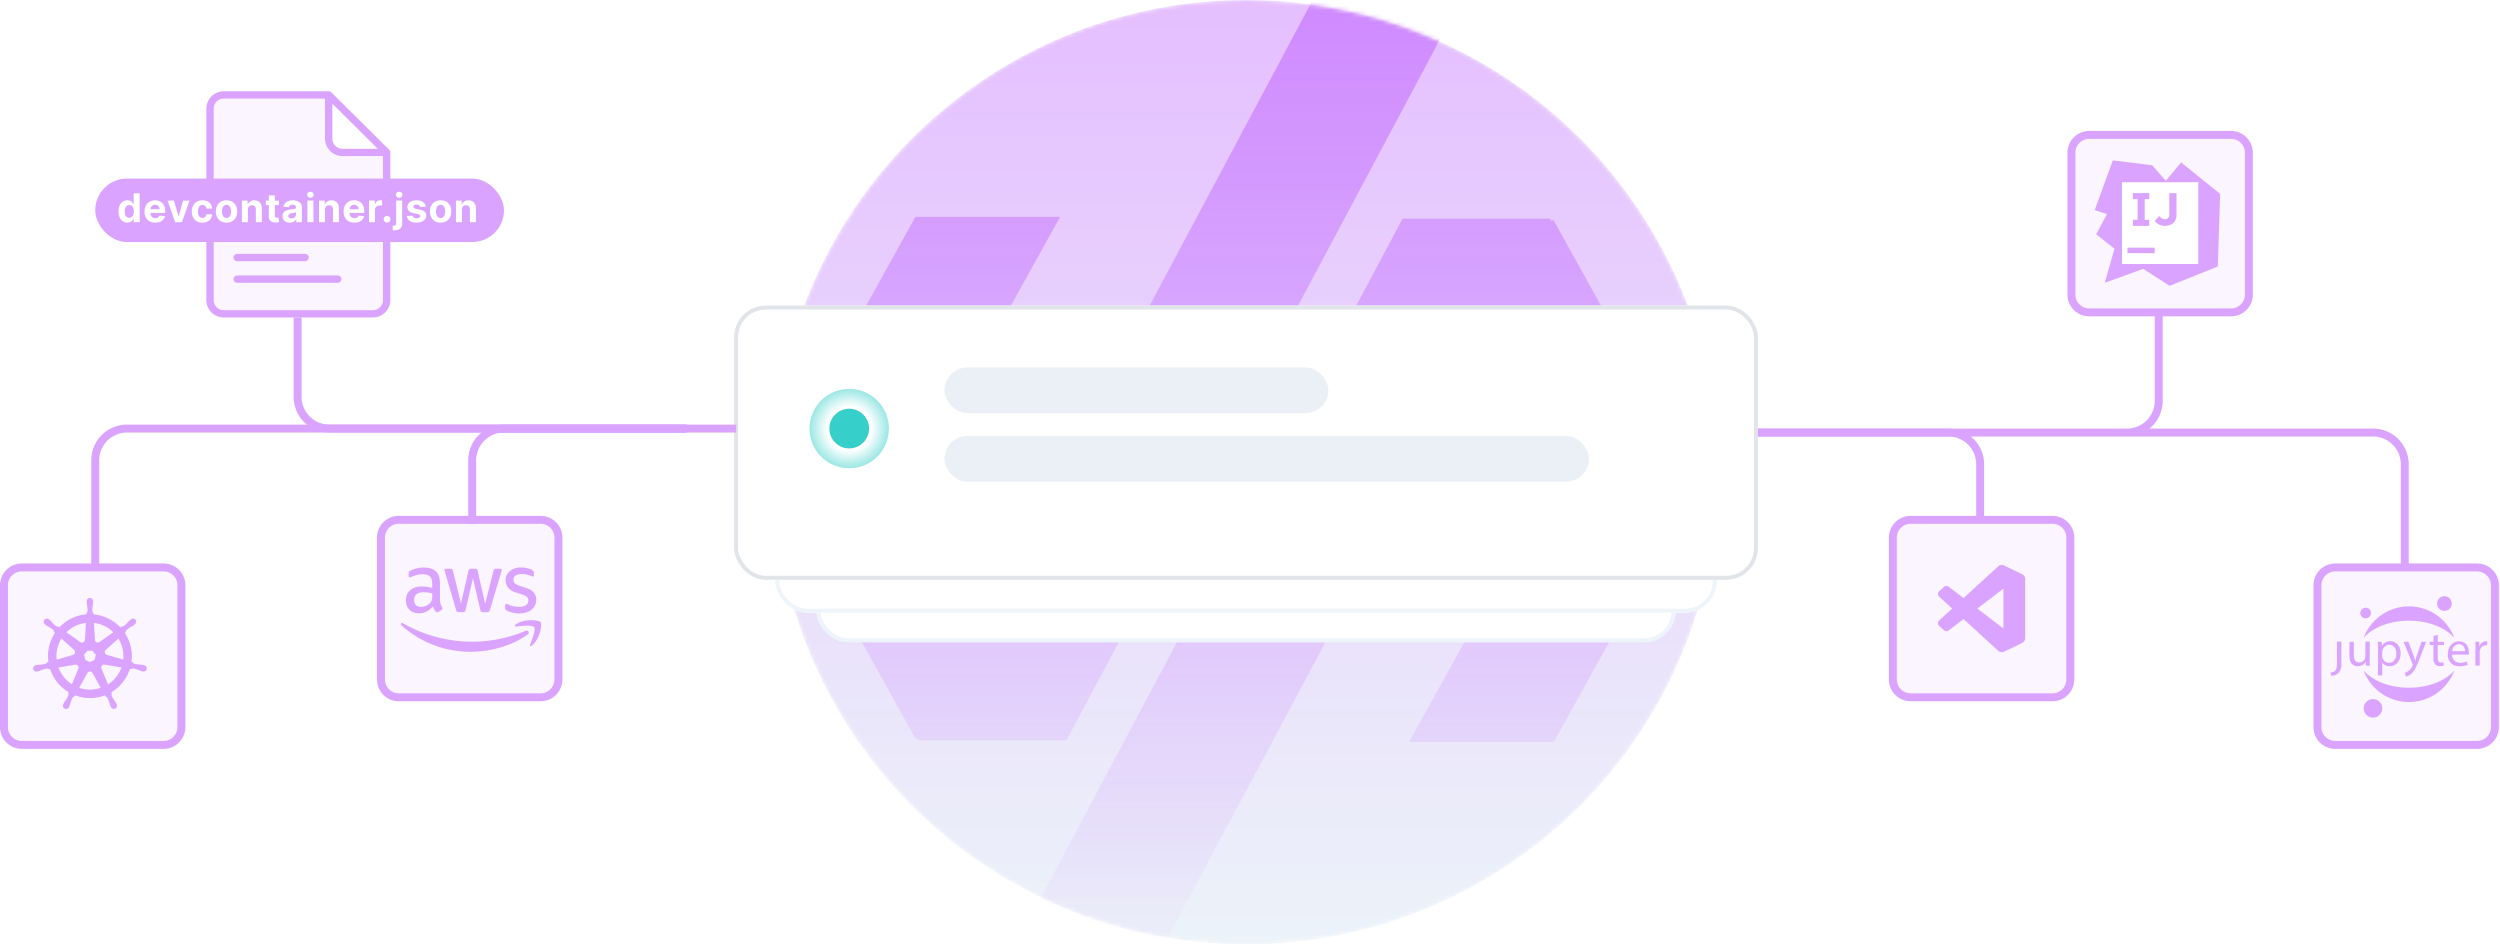 <svg xmlns="http://www.w3.org/2000/svg" fill="none" viewBox="0 0 630 238"><mask id="a" width="238" height="238" x="195" y="0" maskUnits="userSpaceOnUse" style="mask-type:alpha"><circle cx="314" cy="119" r="119" fill="#484848" /></mask><g mask="url(#a)"><circle cx="314" cy="119" r="119" fill="url(#b)" /><path fill="url(#c)" fill-rule="evenodd" d="m373.891-10.772-105.13 197.321h-37.347l.147-.441h-.882l-36.465-65.725 36.465-65.725h36.465l-36.465 65.725 18.232 33.083 87.633-164.238h37.347Zm16.762 66.313h.882L428 121.265l-36.465 65.725h-36.464l36.464-65.725-18.232-33.083-87.633 164.239h-37.347L353.453 55.1H390.8l-.147.44Z" clip-rule="evenodd" opacity=".5" /></g><g filter="url(#d)"><rect width="216.536" height="58.001" x="205.732" y="99.841" fill="#fff" rx="8" /><rect width="215.536" height="57.001" x="206.232" y="100.341" stroke="#EDF4FA" rx="7.5" /></g><g filter="url(#e)"><rect width="237.268" height="63.554" x="195.366" y="86.832" fill="#fff" rx="8" /><rect width="236.268" height="62.554" x="195.866" y="87.332" stroke="#EDF4FA" rx="7.5" /></g><g filter="url(#f)"><rect width="258" height="69.107" x="185" y="73" fill="#fff" rx="8" /><rect width="257" height="68.107" x="185.5" y="73.5" stroke="#E1E4E8" rx="7.5" /></g><circle cx="214" cy="108" r="10" fill="url(#g)" opacity=".5" /><circle cx="214" cy="108" r="5" fill="#36CFC9" /><rect width="96.75" height="11.518" x="238" y="92.596" fill="#EBF0F6" rx="5.759" /><rect width="162.402" height="11.518" x="238" y="109.872" fill="#EBF0F6" rx="5.759" /><path stroke="#D9A3FF" stroke-width="2" d="M606 143v-26a8 8 0 0 0-8-8H443M544 66v35a8 8 0 0 1-8 8h-93" /><path stroke="#D9A3FF" stroke-width="2" d="M499 130.5V117a8 8 0 0 0-8-8h-48" /><path fill="#FBF5FF" stroke="#D9A3FF" stroke-width="2" d="M522 38.496A4.496 4.496 0 0 1 526.496 34h35.727a4.496 4.496 0 0 1 4.496 4.496v35.727a4.496 4.496 0 0 1-4.496 4.496h-35.727A4.496 4.496 0 0 1 522 74.223V38.496Z" /><path fill="#D9A3FF" fill-rule="evenodd" d="m559.475 48.868-.587 18.285-12.145 4.876-7.314-4.695 9.552-9.916-3.547-11.44h-.001l4.199-5.057 9.843 7.947Zm-23.613 16.208-7.63-6.05 3.792-7.043 10.881 4.244-7.043 8.85Z" clip-rule="evenodd" /><path fill="#D9A3FF" d="m543.086 66.656-12.687 4.605 2.032-7.133 2.663-8.76-7.223-2.437 4.56-12.507 9.932 1.22 9.753 11.151-9.03 13.861Z" /><path fill="#fff" d="M553.978 45.92h-19.237v20.612h19.237V45.921Z" /><path fill="#D9A3FF" fill-rule="evenodd" d="M541.612 50.189v-1.52h-4.123v1.52h1.191v5.205h-1.191v1.52h4.123v-1.52h-1.146v-5.205h1.146Zm1.374 12.221h-6.871v1.374h6.871V62.41Zm1.044-5.859c.409.227.954.363 1.59.363.455 0 .818-.09 1.181-.227.364-.09.682-.317.909-.543.272-.272.454-.544.59-.906.137-.363.182-.77.182-1.269v-5.3h-1.817v5.21c0 .498-.091.815-.273 1.041-.227.227-.499.318-.817.318-.273 0-.545-.091-.772-.227a2.62 2.62 0 0 1-.682-.589l-1.135 1.269c.272.317.636.634 1.044.86Z" clip-rule="evenodd" /><path fill="#FBF5FF" stroke="#D9A3FF" stroke-width="2" d="M477 135.496a4.496 4.496 0 0 1 4.496-4.496h35.727a4.496 4.496 0 0 1 4.496 4.496v35.727a4.496 4.496 0 0 1-4.496 4.496h-35.727a4.496 4.496 0 0 1-4.496-4.496v-35.727Z" /><path fill="#D9A3FF" fill-rule="evenodd" d="M503.957 164.259c.347.135.741.126 1.091-.043l4.526-2.189c.476-.23.779-.714.779-1.245v-14.845c0-.531-.303-1.015-.779-1.245l-4.526-2.189a1.36 1.36 0 0 0-1.562.267l-8.665 7.947-3.775-2.88a.912.912 0 0 0-1.169.052l-1.21 1.107c-.4.365-.4.996-.001 1.362l3.273 3.002-3.273 3.001a.924.924 0 0 0 .001 1.362l1.21 1.107a.91.91 0 0 0 1.169.052l3.775-2.88 8.665 7.947c.137.138.298.242.471.31Zm.902-15.916-6.575 5.017 6.575 5.017v-10.034Z" clip-rule="evenodd" /><path fill="#FBF5FF" stroke="#D9A3FF" stroke-width="2" d="M584 147.496a4.496 4.496 0 0 1 4.496-4.496h35.727a4.496 4.496 0 0 1 4.496 4.496v35.727a4.496 4.496 0 0 1-4.496 4.496h-35.727a4.496 4.496 0 0 1-4.496-4.496v-35.727Z" /><path fill="#D9A3FF" fill-rule="evenodd" d="M614.317 161.729V160l-1.07.255v1.466h-.956v.824h.939v3.294a2.22 2.22 0 0 0 .428 1.565 1.545 1.545 0 0 0 1.195.461c.333.011.665-.039.98-.148l-.05-.824a2.44 2.44 0 0 1-.642.074c-.61 0-.824-.428-.824-1.169v-3.245h1.582v-.824h-1.582Zm-15.124.004c.049.568.049 1.194.049 1.96V170.224h1.087v-3.294a2.137 2.137 0 0 0 1.87.947c1.433 0 2.759-1.071 2.759-3.228 0-1.829-1.104-3.056-2.57-3.056a2.391 2.391 0 0 0-2.157 1.17l-.05-1.03h-.988Zm1.186 4.011a2.466 2.466 0 0 1-.05-.445v-1.029a1.896 1.896 0 0 1 1.738-1.804c1.161 0 1.804 1.03 1.804 2.232 0 1.375-.684 2.322-1.845 2.322a1.699 1.699 0 0 1-1.647-1.276Zm-11.459 1.004c0 1.442-.115 1.911-.411 2.257-.33.297-.759.461-1.203.461l.116.824a2.815 2.815 0 0 0 1.877-.684 3.28 3.28 0 0 0 .725-2.47v-5.452h-1.104v5.064Zm8.231-.649c0 .618 0 1.169.049 1.647h-.98l-.066-.98a2.28 2.28 0 0 1-2.001 1.12c-.955 0-2.092-.519-2.092-2.635v-3.517h1.104v3.294c0 1.145.354 1.911 1.35 1.911a1.548 1.548 0 0 0 1.106-.451c.145-.145.259-.318.337-.507.077-.19.116-.394.114-.599v-3.689h1.103v4.373l-.024.033Zm9.773-4.371 1.326 3.549c.14.395.288.873.387 1.227.044-.137.089-.289.136-.447.076-.26.159-.539.251-.805l1.202-3.524h1.162l-1.647 4.282c-.824 2.059-1.326 3.121-2.084 3.764a3.008 3.008 0 0 1-1.351.708l-.271-.922c.352-.116.679-.298.963-.536.402-.327.721-.745.931-1.219a.82.82 0 0 0 .09-.263.927.927 0 0 0-.074-.288l-2.24-5.543h1.203l.016.017Zm11.12 4.025a1.937 1.937 0 0 1-.115-.791h4.235c.011-.17.011-.34 0-.51 0-1.104-.494-2.833-2.47-2.833-1.763 0-2.841 1.433-2.841 3.245a2.788 2.788 0 0 0 .793 2.2 2.8 2.8 0 0 0 2.188.83 4.942 4.942 0 0 0 2.017-.37l-.189-.824a4.012 4.012 0 0 1-1.647.313 1.938 1.938 0 0 1-1.971-1.26Zm3.116-1.647a1.557 1.557 0 0 0-1.532-1.779 1.82 1.82 0 0 0-1.688 1.779h3.22Zm2.629-2.383c.05.56.05 1.169.05 1.877l-.041.009v4.117h1.087v-3.203c.002-.171.018-.342.049-.511.034-.372.202-.72.473-.978a1.55 1.55 0 0 1 1.001-.422c.126-.014.253-.014.379 0v-1.029a1.172 1.172 0 0 0-.313 0 1.822 1.822 0 0 0-1.647 1.317h-.049v-1.177h-.989Z" clip-rule="evenodd" /><path fill="#D9A3FF" fill-rule="evenodd" d="M617.831 151.979a1.841 1.841 0 0 1-2.104 1.94 1.832 1.832 0 0 1-.974-.456 1.838 1.838 0 0 1-.502-1.996 1.845 1.845 0 0 1 1.658-1.22 1.829 1.829 0 0 1 1.922 1.732Zm-10.768 21.328c-4.902 0-9.21-1.759-11.437-4.356a12.194 12.194 0 0 0 22.873 0c-2.222 2.597-6.513 4.356-11.436 4.356Zm11.436-12.535c-2.227-2.598-6.535-4.357-11.436-4.357-4.924 0-9.21 1.754-11.437 4.357a12.196 12.196 0 0 1 11.437-7.964 12.194 12.194 0 0 1 11.436 7.964Zm-18.184 17.591a2.324 2.324 0 1 1-2.423-2.179 2.315 2.315 0 0 1 2.201 1.307c.131.273.206.569.222.872Zm-4.88-22.744c.224.14.484.211.748.204a1.355 1.355 0 0 0 1.302-1.394 1.346 1.346 0 0 0-.873-1.201 1.337 1.337 0 0 0-1.445.342 1.334 1.334 0 0 0-.242 1.465c.108.24.286.444.51.584Z" clip-rule="evenodd" /><path fill="#FBF5FF" d="M97 38.945H86.477a4.542 4.542 0 0 1-3.209-1.324l-.055-.06a4.48 4.48 0 0 1-1.279-3.123V24H55.631c-.724 0-1.384.294-1.86.765A2.595 2.595 0 0 0 53 26.61v49.78c0 .719.296 1.373.772 1.844a2.638 2.638 0 0 0 1.86.766h38.737c.724 0 1.384-.294 1.86-.766A2.595 2.595 0 0 0 97 76.39V38.945Z" /><path fill="#D9A3FF" d="M96.507 39.328H86.305a4.403 4.403 0 0 1-3.11-1.283l-.054-.057a4.344 4.344 0 0 1-1.24-3.029V24.84H56.4c-.701 0-1.34.285-1.802.742a2.517 2.517 0 0 0-.748 1.788v48.264c0 .697.287 1.331.748 1.789.461.457 1.1.742 1.803.742h37.554c.702 0 1.341-.285 1.802-.742a2.516 2.516 0 0 0 .749-1.789V39.328Zm-12.753-13.19v8.821c0 .678.27 1.293.707 1.745l.044.041c.463.46 1.1.745 1.8.745h8.891L83.754 26.139Zm-.27-2.87 14.606 14.49c.18.18.27.414.27.651v37.222c0 1.2-.495 2.29-1.291 3.083A4.407 4.407 0 0 1 93.959 80H56.403c-1.209 0-2.31-.49-3.108-1.28A4.338 4.338 0 0 1 52 75.632V27.37c0-1.2.495-2.29 1.291-3.083A4.407 4.407 0 0 1 56.401 23h26.427c.255 0 .487.103.656.268ZM59.766 71.262a.923.923 0 0 1-.927-.92c0-.507.415-.92.927-.92h25.34c.511 0 .927.413.927.92 0 .508-.416.92-.927.92h-25.34Zm0-5.445a.923.923 0 0 1-.927-.92c0-.507.415-.918.927-.918h17.11c.511 0 .927.411.927.919s-.415.92-.927.92h-17.11Zm0-5.442a.923.923 0 0 1-.927-.919c0-.508.415-.92.927-.92h11.622c.511 0 .927.413.927.92 0 .508-.415.92-.927.92H59.765Z" /><rect width="103" height="16" x="24" y="45" fill="#D9A3FF" rx="8" /><path fill="#fff" d="M32.093 56.089a2.06 2.06 0 0 1-1.126-.32c-.334-.215-.599-.531-.795-.948-.195-.419-.292-.933-.292-1.541 0-.625.101-1.145.302-1.56.202-.416.469-.727.803-.933a2.057 2.057 0 0 1 1.104-.313c.306 0 .56.053.764.157.206.102.371.23.497.383.128.152.225.3.291.448h.046v-2.735h1.51V56h-1.492v-.874h-.064a1.948 1.948 0 0 1-.302.451 1.502 1.502 0 0 1-.5.366 1.725 1.725 0 0 1-.746.146Zm.48-1.204c.243 0 .449-.066.617-.199.17-.135.3-.323.39-.565.093-.241.14-.524.14-.848 0-.325-.046-.606-.136-.845-.09-.24-.22-.424-.39-.554a.994.994 0 0 0-.622-.196.98.98 0 0 0-.628.203c-.17.135-.3.322-.387.56a2.41 2.41 0 0 0-.132.832c0 .317.044.597.131.841.09.242.22.431.388.569a.98.98 0 0 0 .628.202Zm6.553 1.221c-.561 0-1.044-.113-1.449-.34a2.335 2.335 0 0 1-.93-.973c-.218-.422-.327-.92-.327-1.495 0-.562.109-1.054.327-1.478.218-.423.524-.754.92-.99.397-.237.864-.356 1.399-.356.36 0 .694.058 1.005.174.312.114.584.286.816.515.235.23.417.519.547.867.13.346.196.75.196 1.214v.416h-4.606v-.938h3.182c0-.218-.048-.41-.143-.578a1.017 1.017 0 0 0-.394-.395 1.124 1.124 0 0 0-.578-.145c-.23 0-.434.053-.611.16a1.12 1.12 0 0 0-.412.422c-.1.175-.15.37-.153.586v.891c0 .27.05.503.15.7.101.196.244.348.429.455.185.106.404.16.657.16.168 0 .322-.024.461-.072a.927.927 0 0 0 .586-.561l1.4.093a1.91 1.91 0 0 1-.437.88c-.218.249-.5.443-.845.583-.344.137-.74.205-1.19.205Zm8.63-5.56L45.849 56h-1.705l-1.907-5.455h1.598l1.133 3.903h.057l1.129-3.903h1.601Zm3.262 5.56c-.558 0-1.039-.118-1.441-.355a2.4 2.4 0 0 1-.924-.994c-.213-.424-.32-.911-.32-1.463 0-.559.108-1.049.324-1.47a2.4 2.4 0 0 1 .927-.99c.4-.24.876-.36 1.427-.36.476 0 .893.087 1.25.26.358.172.64.415.849.728.208.312.323.68.345 1.1h-1.428a1.103 1.103 0 0 0-.32-.656c-.17-.169-.394-.253-.67-.253-.235 0-.44.064-.615.192a1.22 1.22 0 0 0-.405.55 2.353 2.353 0 0 0-.146.878c0 .348.048.644.142.887.098.244.234.43.409.558.175.128.38.192.614.192a.998.998 0 0 0 .465-.107.9.9 0 0 0 .345-.309c.092-.137.153-.301.18-.493h1.428a2.236 2.236 0 0 1-.34 1.1 2.06 2.06 0 0 1-.835.74c-.355.177-.775.265-1.26.265Zm6.07 0c-.552 0-1.03-.117-1.432-.351a2.406 2.406 0 0 1-.926-.987c-.218-.424-.327-.915-.327-1.474 0-.563.109-1.056.327-1.477.217-.424.526-.753.926-.987.403-.237.88-.356 1.431-.356.552 0 1.028.119 1.428.356.402.234.713.563.93.987.218.421.327.914.327 1.477 0 .559-.109 1.05-.326 1.474a2.4 2.4 0 0 1-.93.987c-.401.234-.877.351-1.428.351Zm.007-1.171a.94.94 0 0 0 .628-.213 1.32 1.32 0 0 0 .38-.59c.088-.248.131-.531.131-.849 0-.317-.043-.6-.13-.848a1.32 1.32 0 0 0-.38-.59.93.93 0 0 0-.63-.216.963.963 0 0 0-.639.216c-.17.145-.3.341-.387.59a2.61 2.61 0 0 0-.127.848c0 .318.042.6.127.85.088.248.217.444.387.589a.974.974 0 0 0 .64.213Zm5.374-2.088V56h-1.513v-5.455h1.442v.963h.063c.121-.317.324-.568.608-.753.284-.187.628-.28 1.033-.28.379 0 .71.082.99.248.283.166.502.403.658.71.156.306.234.67.234 1.094V56h-1.512v-3.203c.002-.334-.083-.594-.256-.781-.173-.19-.411-.285-.714-.285-.204 0-.384.044-.54.132a.917.917 0 0 0-.362.383 1.33 1.33 0 0 0-.131.6Zm7.809-2.302v1.137h-3.285v-1.137h3.285Zm-2.54-1.306h1.513v5.085c0 .14.022.248.064.327a.353.353 0 0 0 .178.16c.078.03.168.045.27.045.07 0 .142-.005.213-.017l.163-.032.238 1.125a4.26 4.26 0 0 1-.32.082 2.567 2.567 0 0 1-.5.06 2.3 2.3 0 0 1-.959-.145 1.338 1.338 0 0 1-.635-.519c-.152-.234-.227-.53-.224-.887v-5.284Zm5.28 6.864c-.347 0-.657-.06-.93-.181a1.497 1.497 0 0 1-.646-.543c-.156-.242-.234-.543-.234-.902 0-.303.055-.558.166-.764.112-.206.263-.372.455-.497.192-.126.41-.22.653-.284a4.98 4.98 0 0 1 .775-.135c.317-.033.572-.064.767-.092.194-.031.335-.076.422-.135a.297.297 0 0 0 .132-.263v-.022c0-.224-.071-.398-.213-.521-.14-.124-.339-.185-.597-.185-.272 0-.489.06-.65.18a.834.834 0 0 0-.32.448l-1.399-.113c.071-.332.211-.618.42-.86a2.01 2.01 0 0 1 .805-.56 3.082 3.082 0 0 1 1.151-.2c.303 0 .593.036.87.107.28.071.527.181.742.33.218.15.39.341.515.575.126.233.188.51.188.835V56h-1.434v-.756h-.043a1.54 1.54 0 0 1-.351.45 1.627 1.627 0 0 1-.53.302 2.184 2.184 0 0 1-.713.107Zm.434-1.044c.222 0 .419-.044.59-.131.17-.09.304-.211.4-.363a.934.934 0 0 0 .146-.515v-.578a.81.81 0 0 1-.195.085 3.55 3.55 0 0 1-.273.067 14.14 14.14 0 0 1-.306.054l-.277.039a1.876 1.876 0 0 0-.465.124.745.745 0 0 0-.309.23.562.562 0 0 0-.11.356c0 .206.075.363.224.472.151.107.343.16.575.16Zm4.012.941v-5.455h1.513V56h-1.513Zm.76-6.158a.821.821 0 0 1-.579-.223.725.725 0 0 1-.238-.544.71.71 0 0 1 .238-.536.814.814 0 0 1 .579-.227c.225 0 .417.076.575.227a.72.72 0 0 1 0 1.08.81.81 0 0 1-.575.223Zm3.677 3.005V56H80.39v-5.455h1.441v.963h.064c.121-.317.323-.568.608-.753.284-.187.628-.28 1.033-.28.379 0 .709.082.99.248.282.166.501.403.658.71.156.306.234.67.234 1.094V56h-1.513v-3.203c.003-.334-.083-.594-.255-.781-.173-.19-.411-.285-.714-.285-.204 0-.384.044-.54.132a.917.917 0 0 0-.362.383 1.33 1.33 0 0 0-.132.6Zm7.394 3.26c-.56 0-1.044-.114-1.449-.341a2.335 2.335 0 0 1-.93-.973c-.218-.422-.327-.92-.327-1.495 0-.562.11-1.054.327-1.478.218-.423.524-.754.92-.99.397-.237.864-.356 1.399-.356.36 0 .695.058 1.005.174.312.114.585.286.817.515.234.23.416.519.546.867.13.346.196.75.196 1.214v.416h-4.606v-.938h3.182c0-.218-.048-.41-.142-.578a1.017 1.017 0 0 0-.395-.395 1.124 1.124 0 0 0-.578-.145c-.23 0-.434.053-.611.16a1.12 1.12 0 0 0-.412.422c-.1.175-.15.37-.153.586v.891c0 .27.05.503.15.7.101.196.244.348.43.455.184.106.403.16.656.16.168 0 .322-.024.462-.072a.926.926 0 0 0 .586-.561l1.399.093c-.071.336-.217.63-.437.88-.218.249-.5.443-.845.583-.344.137-.74.205-1.19.205Zm3.69-.107v-5.455h1.468v.952h.056c.1-.338.267-.594.501-.767.234-.175.504-.263.81-.263a2.307 2.307 0 0 1 .476.054v1.342a2.642 2.642 0 0 0-.64-.082 1.21 1.21 0 0 0-.596.146 1.072 1.072 0 0 0-.561.987V56h-1.513Zm4.552.092a.83.83 0 0 1-.604-.248.83.83 0 0 1-.248-.604c0-.232.082-.43.248-.596a.83.83 0 0 1 .604-.25c.227 0 .426.084.596.25.171.165.256.364.256.596 0 .156-.04.3-.12.43a.917.917 0 0 1-.31.309.813.813 0 0 1-.422.113Zm2.294-5.547h1.513v5.725c0 .421-.083.762-.249 1.023-.165.26-.403.45-.713.571-.308.121-.676.181-1.105.181-.052 0-.102 0-.149-.003-.05 0-.102-.001-.156-.004v-1.182l.106.003c.029.003.06.004.093.004.244 0 .414-.052.511-.156.1-.102.15-.256.15-.462v-5.7Zm.753-.703a.818.818 0 0 1-.575-.223.72.72 0 0 1-.242-.544c0-.208.08-.387.242-.536a.81.81 0 0 1 .575-.227c.227 0 .42.076.579.227.161.15.241.328.241.536a.72.72 0 0 1-.241.544.815.815 0 0 1-.579.223Zm6.71 2.259-1.385.085a.709.709 0 0 0-.152-.32.824.824 0 0 0-.309-.23 1.052 1.052 0 0 0-.451-.09c-.235 0-.432.05-.593.15-.161.097-.242.227-.242.39 0 .13.052.24.156.33.105.09.283.163.537.218l.987.198c.53.11.925.285 1.186.526.26.241.39.559.39.952 0 .357-.105.67-.316.94-.208.27-.494.481-.859.633a3.27 3.27 0 0 1-1.253.223c-.723 0-1.298-.15-1.726-.45a1.76 1.76 0 0 1-.75-1.236l1.488-.078c.045.22.154.388.327.504.173.114.394.17.664.17.265 0 .478-.05.639-.152.164-.104.246-.238.249-.402a.42.42 0 0 0-.174-.337c-.114-.09-.289-.159-.526-.206l-.944-.188c-.533-.107-.93-.291-1.19-.554-.258-.263-.387-.598-.387-1.005 0-.35.095-.652.284-.906.192-.253.461-.448.806-.586.348-.137.755-.206 1.222-.206.689 0 1.231.146 1.626.437.398.291.63.688.696 1.19Zm3.742 4.005c-.552 0-1.029-.117-1.432-.351a2.4 2.4 0 0 1-.926-.987c-.218-.424-.327-.915-.327-1.474 0-.563.109-1.056.327-1.477.217-.424.526-.753.926-.987.403-.237.88-.356 1.432-.356.551 0 1.027.119 1.427.356.403.234.713.563.931.987.217.421.326.914.326 1.477 0 .559-.109 1.05-.326 1.474-.218.421-.528.75-.931.987-.4.234-.876.351-1.427.351Zm.007-1.171c.251 0 .46-.071.628-.213a1.32 1.32 0 0 0 .38-.59c.088-.248.132-.531.132-.849 0-.317-.044-.6-.132-.848a1.32 1.32 0 0 0-.38-.59.929.929 0 0 0-.628-.216.965.965 0 0 0-.64.216 1.34 1.34 0 0 0-.387.59 2.616 2.616 0 0 0-.127.848c0 .318.042.6.127.85.088.248.217.444.387.589a.975.975 0 0 0 .64.213Zm5.374-2.088V56h-1.513v-5.455h1.442v.963h.064c.12-.317.323-.568.607-.753.284-.187.628-.28 1.033-.28.379 0 .709.082.991.248.282.166.501.403.657.71.156.306.234.67.234 1.094V56h-1.512v-3.203c.002-.334-.083-.594-.256-.781-.173-.19-.411-.285-.714-.285-.204 0-.383.044-.54.132a.917.917 0 0 0-.362.383 1.328 1.328 0 0 0-.131.6Z" /><path stroke="#D9A3FF" stroke-width="2" d="M75 80v20a8 8 0 0 0 8 8h90" /><path fill="#FBF5FF" stroke="#D9A3FF" stroke-width="2" d="M96 135.496a4.496 4.496 0 0 1 4.496-4.496h35.727a4.496 4.496 0 0 1 4.496 4.496v35.727a4.496 4.496 0 0 1-4.496 4.496h-35.727A4.496 4.496 0 0 1 96 171.223v-35.727Z" /><path fill="#D9A3FF" fill-rule="evenodd" d="M111.028 152.15c-.084-.271-.131-.641-.131-1.097h-.024v-3.996c0-1.356-.333-2.368-.988-3.033-.667-.666-1.703-.999-3.121-.999a6.99 6.99 0 0 0-1.857.234 6.704 6.704 0 0 0-1.501.555c-.167.086-.274.173-.333.259-.06.086-.084.234-.084.432v.604c0 .259.084.382.25.382a.693.693 0 0 0 .191-.037 3.49 3.49 0 0 0 .417-.16 9.202 9.202 0 0 1 1.286-.42 5.24 5.24 0 0 1 1.286-.16c.917 0 1.56.185 1.941.567.369.383.56 1.036.56 1.974v.9c-.476-.111-.929-.21-1.37-.271a9.048 9.048 0 0 0-1.262-.099c-1.226 0-2.191.32-2.918.962-.726.641-1.083 1.492-1.083 2.54 0 .987.297 1.776.881 2.368.584.592 1.381.888 2.382.888 1.405 0 2.572-.567 3.501-1.702.131.284.25.518.369.728.119.197.262.394.429.579.119.111.238.173.357.173a.56.56 0 0 0 .31-.111l.75-.518c.155-.123.226-.247.226-.37a.558.558 0 0 0-.083-.284 6.576 6.576 0 0 1-.381-.888Zm-3.74.555a3.733 3.733 0 0 1-1.226.222c-.548 0-.965-.148-1.251-.456-.297-.296-.44-.728-.44-1.307 0-.617.19-1.085.583-1.418.393-.333.977-.494 1.775-.494.369 0 .738.025 1.119.074.381.05.75.124 1.096.21v.518c0 .419-.048.777-.119 1.073a1.992 1.992 0 0 1-.405.789c-.322.37-.703.641-1.132.789Zm7.884 1.431c.095.086.238.123.453.123h1.024c.214 0 .381-.037.476-.123.095-.086.167-.247.226-.493l1.834-7.942 1.846 7.954c.048.247.131.407.226.493.096.087.251.124.477.124h1.024c.202 0 .357-.05.453-.124.095-.074.178-.234.25-.481l2.87-9.532a1.88 1.88 0 0 0 .083-.309l.005-.031c.01-.061.019-.113.019-.166 0-.21-.107-.308-.298-.308h-1.107c-.215 0-.37.049-.465.123-.083.074-.167.234-.238.481l-2.06 8.262-1.882-8.262c-.047-.234-.131-.407-.226-.481-.095-.086-.25-.123-.476-.123h-.953c-.215 0-.381.049-.477.123-.095.074-.166.234-.226.481l-1.858 8.164-2-8.164c-.072-.234-.143-.407-.238-.481-.084-.086-.239-.123-.465-.123h-1.167c-.19 0-.286.111-.286.308 0 .086.036.247.107.493l2.799 9.533c.071.234.155.407.25.481Zm13.921.234a7.628 7.628 0 0 0 1.834.222 5.47 5.47 0 0 0 1.703-.259c.512-.16.953-.382 1.322-.69.369-.296.655-.666.87-1.086.202-.419.309-.9.309-1.43 0-.641-.178-1.221-.548-1.727-.369-.505-.988-.9-1.845-1.184l-1.691-.554c-.632-.21-1.072-.444-1.31-.679a1.181 1.181 0 0 1-.358-.875c0-.506.191-.864.56-1.098.369-.234.905-.345 1.584-.345.845 0 1.608.16 2.286.481.203.098.358.148.453.148.179 0 .274-.136.274-.395v-.579c0-.173-.036-.309-.107-.407-.072-.111-.191-.21-.358-.309a2.531 2.531 0 0 0-.5-.222 9.01 9.01 0 0 0-.679-.197c-.25-.049-.5-.099-.774-.136a5.776 5.776 0 0 0-.798-.049c-.524 0-1.024.062-1.5.21a3.737 3.737 0 0 0-1.239.641 3.14 3.14 0 0 0-.857 1.011c-.214.395-.322.851-.322 1.369 0 .641.203 1.246.596 1.788.393.555 1.036.974 1.905 1.258l1.727.555c.584.197.988.407 1.203.641.214.235.321.518.321.863 0 .506-.214.901-.619 1.172-.405.271-.988.407-1.739.407-.476 0-.94-.049-1.417-.148a6.35 6.35 0 0 1-1.31-.432l-.121-.051a2.806 2.806 0 0 0-.176-.072.648.648 0 0 0-.215-.037c-.178 0-.274.123-.274.382v.629c0 .111.024.235.072.346.047.111.178.234.369.345.31.185.774.345 1.369.493Zm5.503 3.67c-.494-.636-3.271-.306-4.53-.153-.376.047-.435-.283-.094-.53 2.212-1.553 5.848-1.106 6.272-.588.423.529-.118 4.165-2.189 5.907-.318.27-.623.129-.482-.224.47-1.165 1.518-3.789 1.023-4.412Zm-1.612 1.835c-3.871 2.859-9.495 4.377-14.331 4.377-6.777 0-12.884-2.506-17.496-6.671-.365-.33-.036-.777.4-.518 4.989 2.895 11.142 4.648 17.508 4.648 4.295 0 9.013-.894 13.355-2.73.647-.294 1.2.424.564.894Z" clip-rule="evenodd" /><path fill="#FBF5FF" stroke="#D9A3FF" stroke-width="2" d="M1 147.496A4.496 4.496 0 0 1 5.496 143h35.727a4.496 4.496 0 0 1 4.496 4.496v35.727a4.496 4.496 0 0 1-4.496 4.496H5.496A4.496 4.496 0 0 1 1 183.223v-35.727Z" /><path fill="#D9A3FF" d="M22.664 150.667c-.45 0-.814.404-.814.904l.002.022c0 .068-.004.15-.002.209.01.288.074.508.111.773.069.568.126 1.039.09 1.476-.034.165-.155.316-.263.421l-.02.344a10.469 10.469 0 0 0-6.787 3.263c-.089-.061-.246-.174-.293-.209-.145.02-.292.065-.483-.047-.364-.245-.696-.583-1.097-.99-.184-.195-.317-.381-.535-.569-.05-.043-.126-.1-.181-.144a.971.971 0 0 0-.567-.214.782.782 0 0 0-.648.287c-.28.351-.19.888.2 1.199l.012.009c.053.044.12.099.168.136.232.171.444.258.675.394.487.301.89.55 1.21.85.125.133.147.368.163.47l.26.233a10.526 10.526 0 0 0-1.66 7.339l-.34.099c-.09.116-.217.298-.35.353-.418.132-.889.18-1.458.24-.267.022-.497.009-.78.062-.063.012-.15.035-.218.051l-.007.001-.012.004c-.48.116-.787.557-.688.991.1.434.567.698 1.05.594l.012-.001.016-.006c.067-.014.151-.031.21-.047.278-.074.48-.184.73-.279.538-.194.984-.355 1.419-.418.181-.014.372.112.467.165l.355-.06a10.586 10.586 0 0 0 4.692 5.858l-.148.354c.053.138.112.325.072.46-.158.41-.428.842-.736 1.324-.15.223-.302.395-.436.65-.033.061-.074.155-.105.219-.209.448-.055.963.346 1.156.404.195.906-.01 1.123-.459l.002-.001v-.002c.03-.064.075-.147.1-.207.116-.264.154-.49.235-.746.216-.541.334-1.108.63-1.461.081-.097.214-.134.35-.171l.185-.334a10.511 10.511 0 0 0 7.508.019c.052.092.148.269.174.313.14.046.291.069.415.252.222.379.374.827.558 1.368.081.256.121.482.237.746.026.06.07.145.1.209.217.449.72.655 1.125.46.402-.193.555-.708.346-1.156-.03-.064-.074-.158-.106-.219-.134-.254-.287-.426-.436-.648-.308-.482-.564-.882-.722-1.292-.066-.211.011-.342.063-.48-.03-.035-.097-.234-.136-.328a10.587 10.587 0 0 0 4.69-5.9c.106.017.289.049.348.061.123-.081.235-.186.456-.169.434.063.88.224 1.418.417.25.096.452.208.73.282.059.016.143.03.21.045l.016.005.012.002c.483.104.951-.16 1.05-.594.1-.435-.209-.875-.688-.991-.07-.016-.169-.043-.236-.056-.284-.053-.514-.04-.781-.062-.569-.06-1.04-.108-1.459-.24-.17-.066-.292-.27-.35-.353l-.33-.096c.171-1.232.125-2.515-.17-3.798a10.538 10.538 0 0 0-1.524-3.524c.084-.076.243-.217.288-.259.014-.146.002-.299.153-.46.32-.301.724-.55 1.21-.85.231-.136.445-.224.676-.395.053-.039.125-.1.18-.144.39-.312.48-.849.2-1.2-.28-.351-.824-.384-1.214-.073-.055.044-.13.102-.18.145-.22.187-.354.373-.538.568-.401.407-.733.747-1.097.993-.158.091-.389.06-.493.053l-.31.221a10.665 10.665 0 0 0-6.753-3.263 19.648 19.648 0 0 1-.02-.363c-.105-.101-.233-.188-.265-.407-.036-.437.023-.908.092-1.476.038-.265.1-.485.111-.773.002-.066-.002-.161-.002-.231 0-.5-.364-.904-.813-.904Zm-1.019 6.31-.242 4.268-.017.008a.717.717 0 0 1-1.139.55l-.006.003-3.5-2.481a8.385 8.385 0 0 1 4.904-2.348Zm2.04 0a8.456 8.456 0 0 1 4.873 2.35l-3.476 2.465-.012-.005a.719.719 0 0 1-1.14-.548l-.004-.001-.242-4.261Zm-8.213 3.942 3.195 2.858-.003.018a.716.716 0 0 1-.282 1.232l-.003.014-4.096 1.182a8.38 8.38 0 0 1 1.19-5.304Zm14.36.002a8.49 8.49 0 0 1 1.049 2.561c.211.92.264 1.839.177 2.727l-4.116-1.185-.004-.018a.717.717 0 0 1-.281-1.232l-.002-.009 3.178-2.844Zm-7.824 3.077h1.31l.813 1.017-.292 1.269-1.175.565-1.179-.567-.292-1.269.815-1.015Zm4.197 3.48a.702.702 0 0 1 .165.012l.007-.008 4.236.716a8.39 8.39 0 0 1-3.391 4.261l-1.645-3.973.005-.006a.719.719 0 0 1 .623-1.002Zm-7.115.018a.717.717 0 0 1 .648.999l.012.016-1.627 3.932a8.424 8.424 0 0 1-3.38-4.231l4.199-.713.007.009a.674.674 0 0 1 .14-.012Zm3.548 1.722a.704.704 0 0 1 .335.072.706.706 0 0 1 .322.306h.015l2.07 3.74a8.418 8.418 0 0 1-5.419-.005l2.066-3.734h.004a.72.72 0 0 1 .607-.379Z" /><path stroke="#D9A3FF" stroke-width="2" d="M119 132v-16a8 8 0 0 1 8-8h46" /><path stroke="#D9A3FF" stroke-width="2" d="M24 143.5V116a8 8 0 0 1 8-8h153.5" /><defs><filter id="d" width="232.736" height="74.201" x="197.632" y="95.741" color-interpolation-filters="sRGB" filterUnits="userSpaceOnUse"><feFlood flood-opacity="0" result="BackgroundImageFix" /><feColorMatrix in="SourceAlpha" result="hardAlpha" values="0 0 0 0 0 0 0 0 0 0 0 0 0 0 0 0 0 0 127 0" /><feOffset dy="4" /><feGaussianBlur stdDeviation="4.05" /><feComposite in2="hardAlpha" operator="out" /><feColorMatrix values="0 0 0 0 0 0 0 0 0 0.033 0 0 0 0 0.068 0 0 0 0.12 0" /><feBlend in2="BackgroundImageFix" result="effect1_dropShadow_1_21317" /><feBlend in="SourceGraphic" in2="effect1_dropShadow_1_21317" result="shape" /></filter><filter id="e" width="253.468" height="79.754" x="187.266" y="82.732" color-interpolation-filters="sRGB" filterUnits="userSpaceOnUse"><feFlood flood-opacity="0" result="BackgroundImageFix" /><feColorMatrix in="SourceAlpha" result="hardAlpha" values="0 0 0 0 0 0 0 0 0 0 0 0 0 0 0 0 0 0 127 0" /><feOffset dy="4" /><feGaussianBlur stdDeviation="4.05" /><feComposite in2="hardAlpha" operator="out" /><feColorMatrix values="0 0 0 0 0 0 0 0 0 0.033 0 0 0 0 0.068 0 0 0 0.12 0" /><feBlend in2="BackgroundImageFix" result="effect1_dropShadow_1_21317" /><feBlend in="SourceGraphic" in2="effect1_dropShadow_1_21317" result="shape" /></filter><filter id="f" width="274.2" height="85.307" x="176.9" y="68.9" color-interpolation-filters="sRGB" filterUnits="userSpaceOnUse"><feFlood flood-opacity="0" result="BackgroundImageFix" /><feColorMatrix in="SourceAlpha" result="hardAlpha" values="0 0 0 0 0 0 0 0 0 0 0 0 0 0 0 0 0 0 127 0" /><feOffset dy="4" /><feGaussianBlur stdDeviation="4.05" /><feComposite in2="hardAlpha" operator="out" /><feColorMatrix values="0 0 0 0 0 0 0 0 0 0.033 0 0 0 0 0.068 0 0 0 0.12 0" /><feBlend in2="BackgroundImageFix" result="effect1_dropShadow_1_21317" /><feBlend in="SourceGraphic" in2="effect1_dropShadow_1_21317" result="shape" /></filter><linearGradient id="b" x1="314" x2="314" y1="0" y2="238" gradientUnits="userSpaceOnUse"><stop stop-color="#E5BFFF" /><stop offset="1" stop-color="#ECF3F9" /></linearGradient><linearGradient id="c" x1="311.107" x2="311.107" y1="-10.772" y2="252.421" gradientUnits="userSpaceOnUse"><stop stop-color="#B750FF" /><stop offset="1" stop-color="#B750FF" stop-opacity="0" /></linearGradient><radialGradient id="g" cx="0" cy="0" r="1" gradientTransform="matrix(0 10 -10 0 214 108)" gradientUnits="userSpaceOnUse"><stop offset=".55" stop-color="#36CFC9" stop-opacity="0" /><stop offset="1" stop-color="#36CFC9" /></radialGradient></defs></svg>
